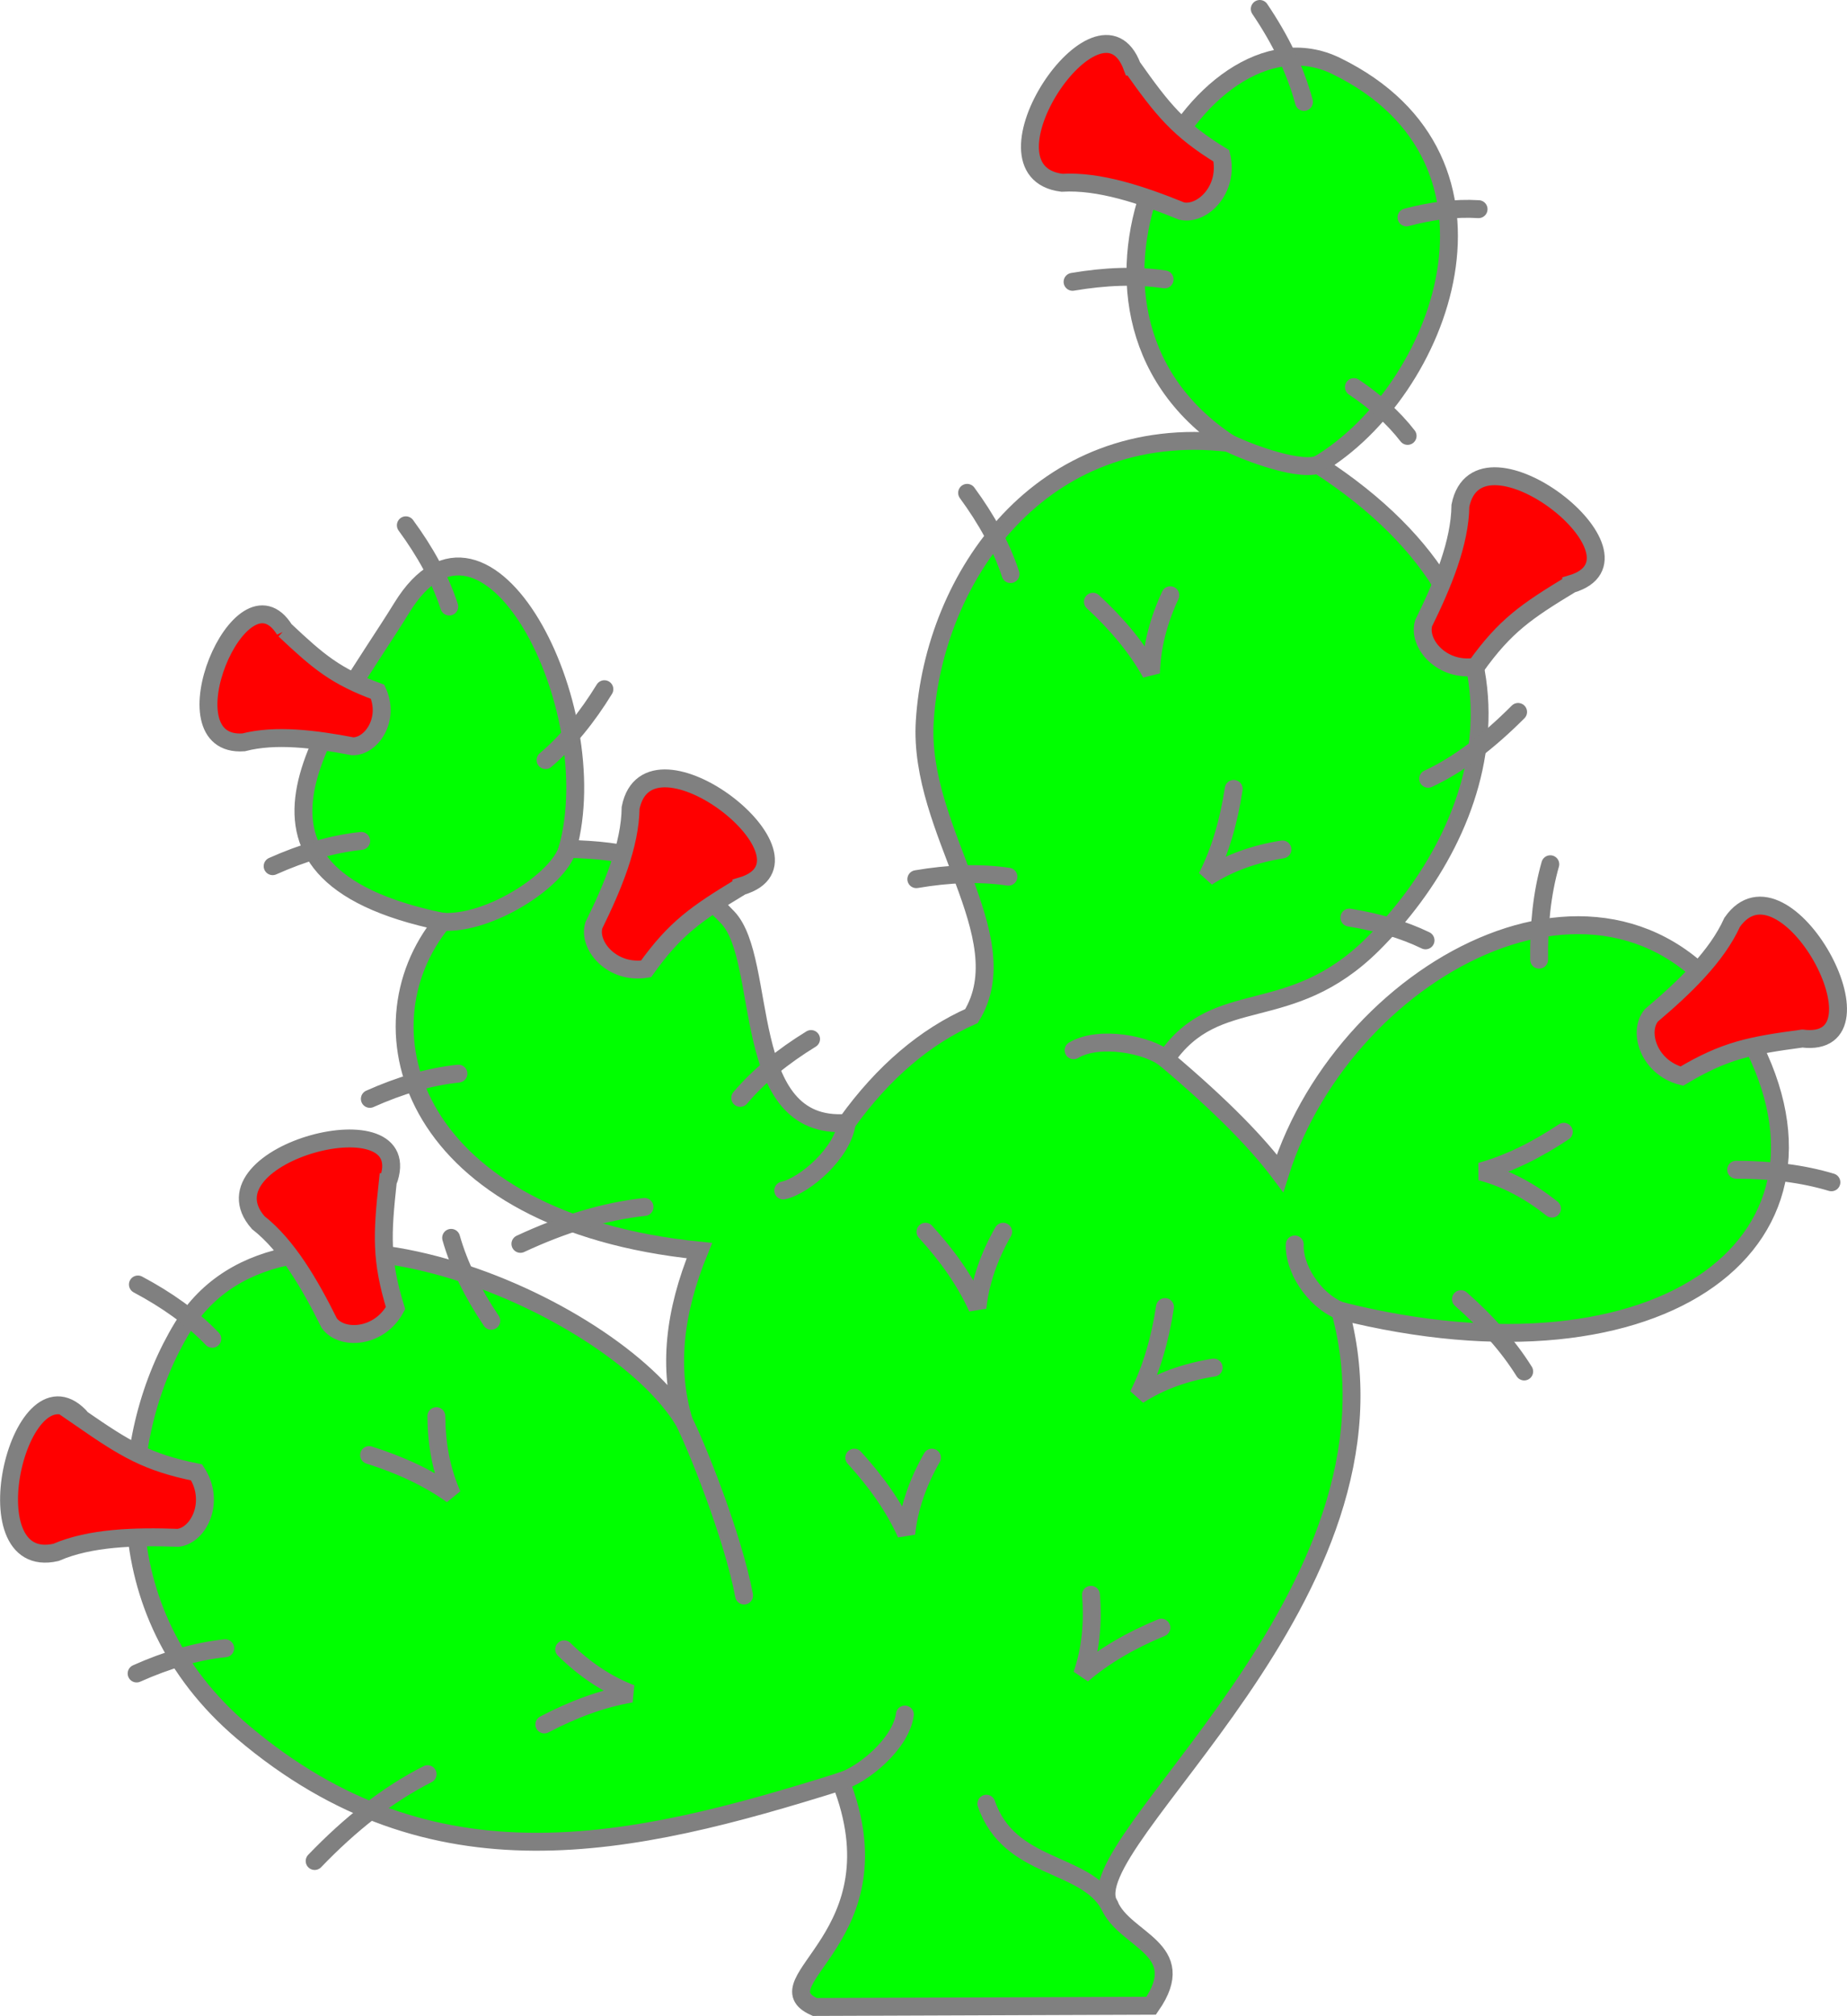 <?xml version="1.0" encoding="UTF-8" standalone="no"?>
<svg
   xmlns:dc="http://purl.org/dc/elements/1.1/"
   xmlns:cc="http://creativecommons.org/ns#"
   xmlns:rdf="http://www.w3.org/1999/02/22-rdf-syntax-ns#"
   xmlns:svg="http://www.w3.org/2000/svg"
   xmlns="http://www.w3.org/2000/svg"
   width="206.27"
   height="225.075"
   viewBox="0 0 206.27 225.075"
   version="1.1"
   id="svg25">
  <defs
     id="defs13" />
  <path
     style="fill:#00ff00;fill-rule:evenodd;stroke:#808080;stroke-width:2;stroke-linecap:butt;stroke-linejoin:miter;stroke-miterlimit:4;stroke-dasharray:none;stroke-opacity:1"
     d="m 90.995,224.074 37.562,-0.137 c 4.454,-6.4 -2.964,-7.242 -4.661,-11.241 -4.282,-6.816 34.44,-34.717 25.772,-66.35 36.101,9.047 58.734,-7.945 45.102,-31.53 -13.632,-23.585 -44.422,-7.321 -51.819,16.176 -2.457,-3.272 -6.28,-7.289 -12.749,-12.749 5.681,-8.329 13.764,-3.538 23.118,-12.835 12.761,-12.684 21.033,-35.95 -6.119,-53.515 13.732,-8.15 23.61,-33.991 2.019,-44.527 -15.331,-7.482 -34.759,27.011 -12.012,42.083 -21.039,-2.404 -32.926,15.033 -33.931,31.067 -0.769,12.274 10.649,24.025 5.218,32.925 -5.1,2.256 -9.828,6.203 -13.936,11.931 -12.071,0.909 -8.728,-18.164 -13.288,-22.937 -6.557,-6.863 -11.396,-7.452 -17.889,-7.664 4.414,-15.881 -9.125,-42.173 -18.491,-26.943 -7.594,12.349 -22.519,29.508 4.514,35.089 -9.799,11.975 -3.425,33.469 28.702,36.712 -2.85,6.928 -3.493,13.186 -1.739,19.032 -7.872,-13.113 -44.65,-29.1 -55.993,-10.452 -7.025,11.549 -9.233,31.627 6.735,45.159 21.185,17.952 43.292,12.898 66.775,5.531 6.82,17.305 -9.268,22.34 -2.893,25.177 z"
     id="path291" />
  <g
     transform="translate(299.495,295.16)"
     id="flowers">
    <path
       d="m -98.217,-179.209 c -5.803,0.78 -8.618,1.307 -13.456,4.196 -3.707,-0.958 -4.926,-4.978 -3.392,-6.791 3.693,-3.123 7.3,-6.583 9.014,-10.381 5.853,-8.378 18.16,14.272 7.834,12.976 z m -192.102,42.496 c 4.82,3.325 7.258,4.828 12.782,5.941 2.1,3.202 0.299,6.997 -2.056,7.308 -4.834,-0.172 -9.83,-0.035 -13.652,1.624 -9.966,2.266 -3.845,-22.775 2.926,-14.873 z m 34.129,-26.463 c -0.626,5.822 -0.785,8.681 0.868,14.068 -1.814,3.372 -6.009,3.598 -7.404,1.675 -2.153,-4.331 -4.654,-8.659 -7.933,-11.228 -6.741,-7.682 18.19,-14.234 14.47,-4.515 z m 39.494,-33.038 c -5.006,3.037 -7.375,4.646 -10.652,9.23 -3.78,0.605 -6.507,-2.591 -5.826,-4.867 2.135,-4.34 4.055,-8.955 4.106,-13.121 2.011,-10.02 22.354,5.813 12.372,8.757 z m -51.01,-28.618 c 3.767,3.549 5.697,5.188 10.382,6.907 1.402,3.073 -0.692,6.134 -2.797,6.085 -4.209,-0.805 -8.603,-1.364 -12.176,-0.437 -9.036,0.622 -0.262,-20.354 4.591,-12.554 z m 94.648,-62.888 c 3.387,4.777 5.161,7.025 9.967,9.966 0.874,3.728 -2.12,6.675 -4.438,6.159 -4.481,-1.82 -9.221,-3.406 -13.381,-3.159 -10.138,-1.291 4.202,-22.712 7.851,-12.966 z m 49.032,57.772 c -5.006,3.037 -7.375,4.646 -10.652,9.23 -3.78,0.605 -6.507,-2.591 -5.826,-4.867 2.135,-4.34 4.055,-8.955 4.106,-13.121 2.011,-10.02 22.354,5.813 12.372,8.757 z"
       style="opacity:1;fill:#ff0000;fill-opacity:1;fill-rule:evenodd;stroke:#808080;stroke-width:2;stroke-linecap:round;stroke-linejoin:miter;stroke-miterlimit:4;stroke-dasharray:none;stroke-dashoffset:0;stroke-opacity:1"
       id="path237" />
  </g>
  <path
     id="path1203"
     style="fill:none;fill-rule:evenodd;stroke:#808080;stroke-width:2;stroke-linecap:round;stroke-linejoin:bevel;stroke-miterlimit:4;stroke-dasharray:none;stroke-opacity:1"
     d="m 23.707,149.475 c -2.266,-2.359 -5.081,-4.35 -8.306,-6.065 m 34.981,-5.206 c 0.892,3.148 2.441,6.228 4.482,9.257 m -7.111,50.622 c -4.492,2.274 -8.67,5.594 -12.612,9.696 m -9.992,-23.756 c -3.254,0.336 -6.555,1.331 -9.891,2.819 m 33.473,-28.73 c 0.018,3.102 0.548,6.05 1.764,8.791 -2.659,-1.907 -5.789,-3.351 -9.273,-4.449 m 21.786,21.691 c 2.213,2.175 4.677,3.876 7.478,4.946 -3.226,0.541 -6.458,1.744 -9.693,3.441 m 61.044,-14.474 c 0.254,3.092 -0.017,6.075 -0.988,8.911 2.482,-2.132 5.474,-3.844 8.849,-5.243 M 130.699,66.46 c -1.308,2.813 -2.085,5.706 -2.155,8.703 -1.591,-2.859 -3.806,-5.5 -6.489,-7.98 m 21.162,27.654 c -3.063,0.491 -5.895,1.466 -8.418,3.086 1.478,-2.919 2.428,-6.233 2.981,-9.844 m 35.541,46.857 c -2.429,-1.931 -5.058,-3.364 -7.956,-4.135 3.152,-0.877 6.239,-2.411 9.278,-4.438 m -39.103,26.325 c -3.063,0.491 -5.895,1.466 -8.418,3.086 1.478,-2.919 2.428,-6.233 2.981,-9.844 m -26.025,16.816 c -1.538,2.695 -2.554,5.512 -2.873,8.493 -1.347,-2.981 -3.334,-5.799 -5.801,-8.493 m 16.625,-25.224 c -1.538,2.695 -2.554,5.512 -2.873,8.493 -1.347,-2.981 -3.334,-5.799 -5.801,-8.493 m 69.779,-41.031 c -0.925,3.238 -1.294,6.819 -1.248,10.656 m 32.641,24.854 c -3.224,-0.972 -6.799,-1.394 -10.637,-1.403 m -23.67,22.524 c -1.781,-2.858 -4.188,-5.535 -7.064,-8.075 M 82.665,122.576 c 2.115,-2.496 4.801,-4.658 7.913,-6.57 M 60.926,84.861 c 2.496,-2.115 4.658,-4.801 6.57,-7.913 m -17.324,-9.228 c -1.017,-3.11 -2.687,-6.125 -4.848,-9.071 m 26.657,76.106 c -4.561,0.491 -9.187,1.945 -13.862,4.12 m -6.924,-19.007 c -3.254,0.336 -6.555,1.331 -9.891,2.819 M 40.339,93.888 c -3.254,0.336 -6.555,1.331 -9.891,2.819 m 129.046,-9.759 c 3.363,-1.551 6.71,-4.124 10.044,-7.461 m -10.337,25.502 c -2.507,-1.217 -5.372,-2.031 -8.505,-2.542 M 112.854,64.097 c -1.017,-3.11 -2.687,-6.125 -4.848,-9.071 m 4.61,42.857 c -3.236,-0.483 -6.68,-0.339 -10.282,0.274 M 145.624,11.378 C 144.666,7.805 142.958,4.356 140.689,1 m 24.436,22.353 c -2.62,-0.159 -5.309,0.189 -8.051,0.918 m 0.125,24.397 c -1.607,-2.075 -3.643,-3.867 -5.998,-5.448 M 130.065,31.192 c -3.236,-0.483 -6.68,-0.339 -10.282,0.274 m -56.401,63.305 c -0.966,3.414 -8.669,8.478 -13.976,8.145 m 87.802,-53.468 c 1.069,0.592 7.438,3.243 9.992,2.444 m -46.147,139.534 c -0.444,3.291 -4.74,6.766 -7.166,7.471 m 16.27,2.483 c 2.576,7.471 10.968,6.37 13.739,11.315 M 83.098,178.136 c -1.262,-6.695 -5.372,-16.836 -6.728,-19.476 m 43.527,-41.403 c 2.864,-1.7 8.38,-0.619 10.305,0.986 m -35.643,7.129 c -0.409,3.305 -4.641,7.005 -7.089,7.544 m 62.198,13.43 c -3.077,-1.273 -5.203,-4.9 -5.072,-7.403" />
</svg>
